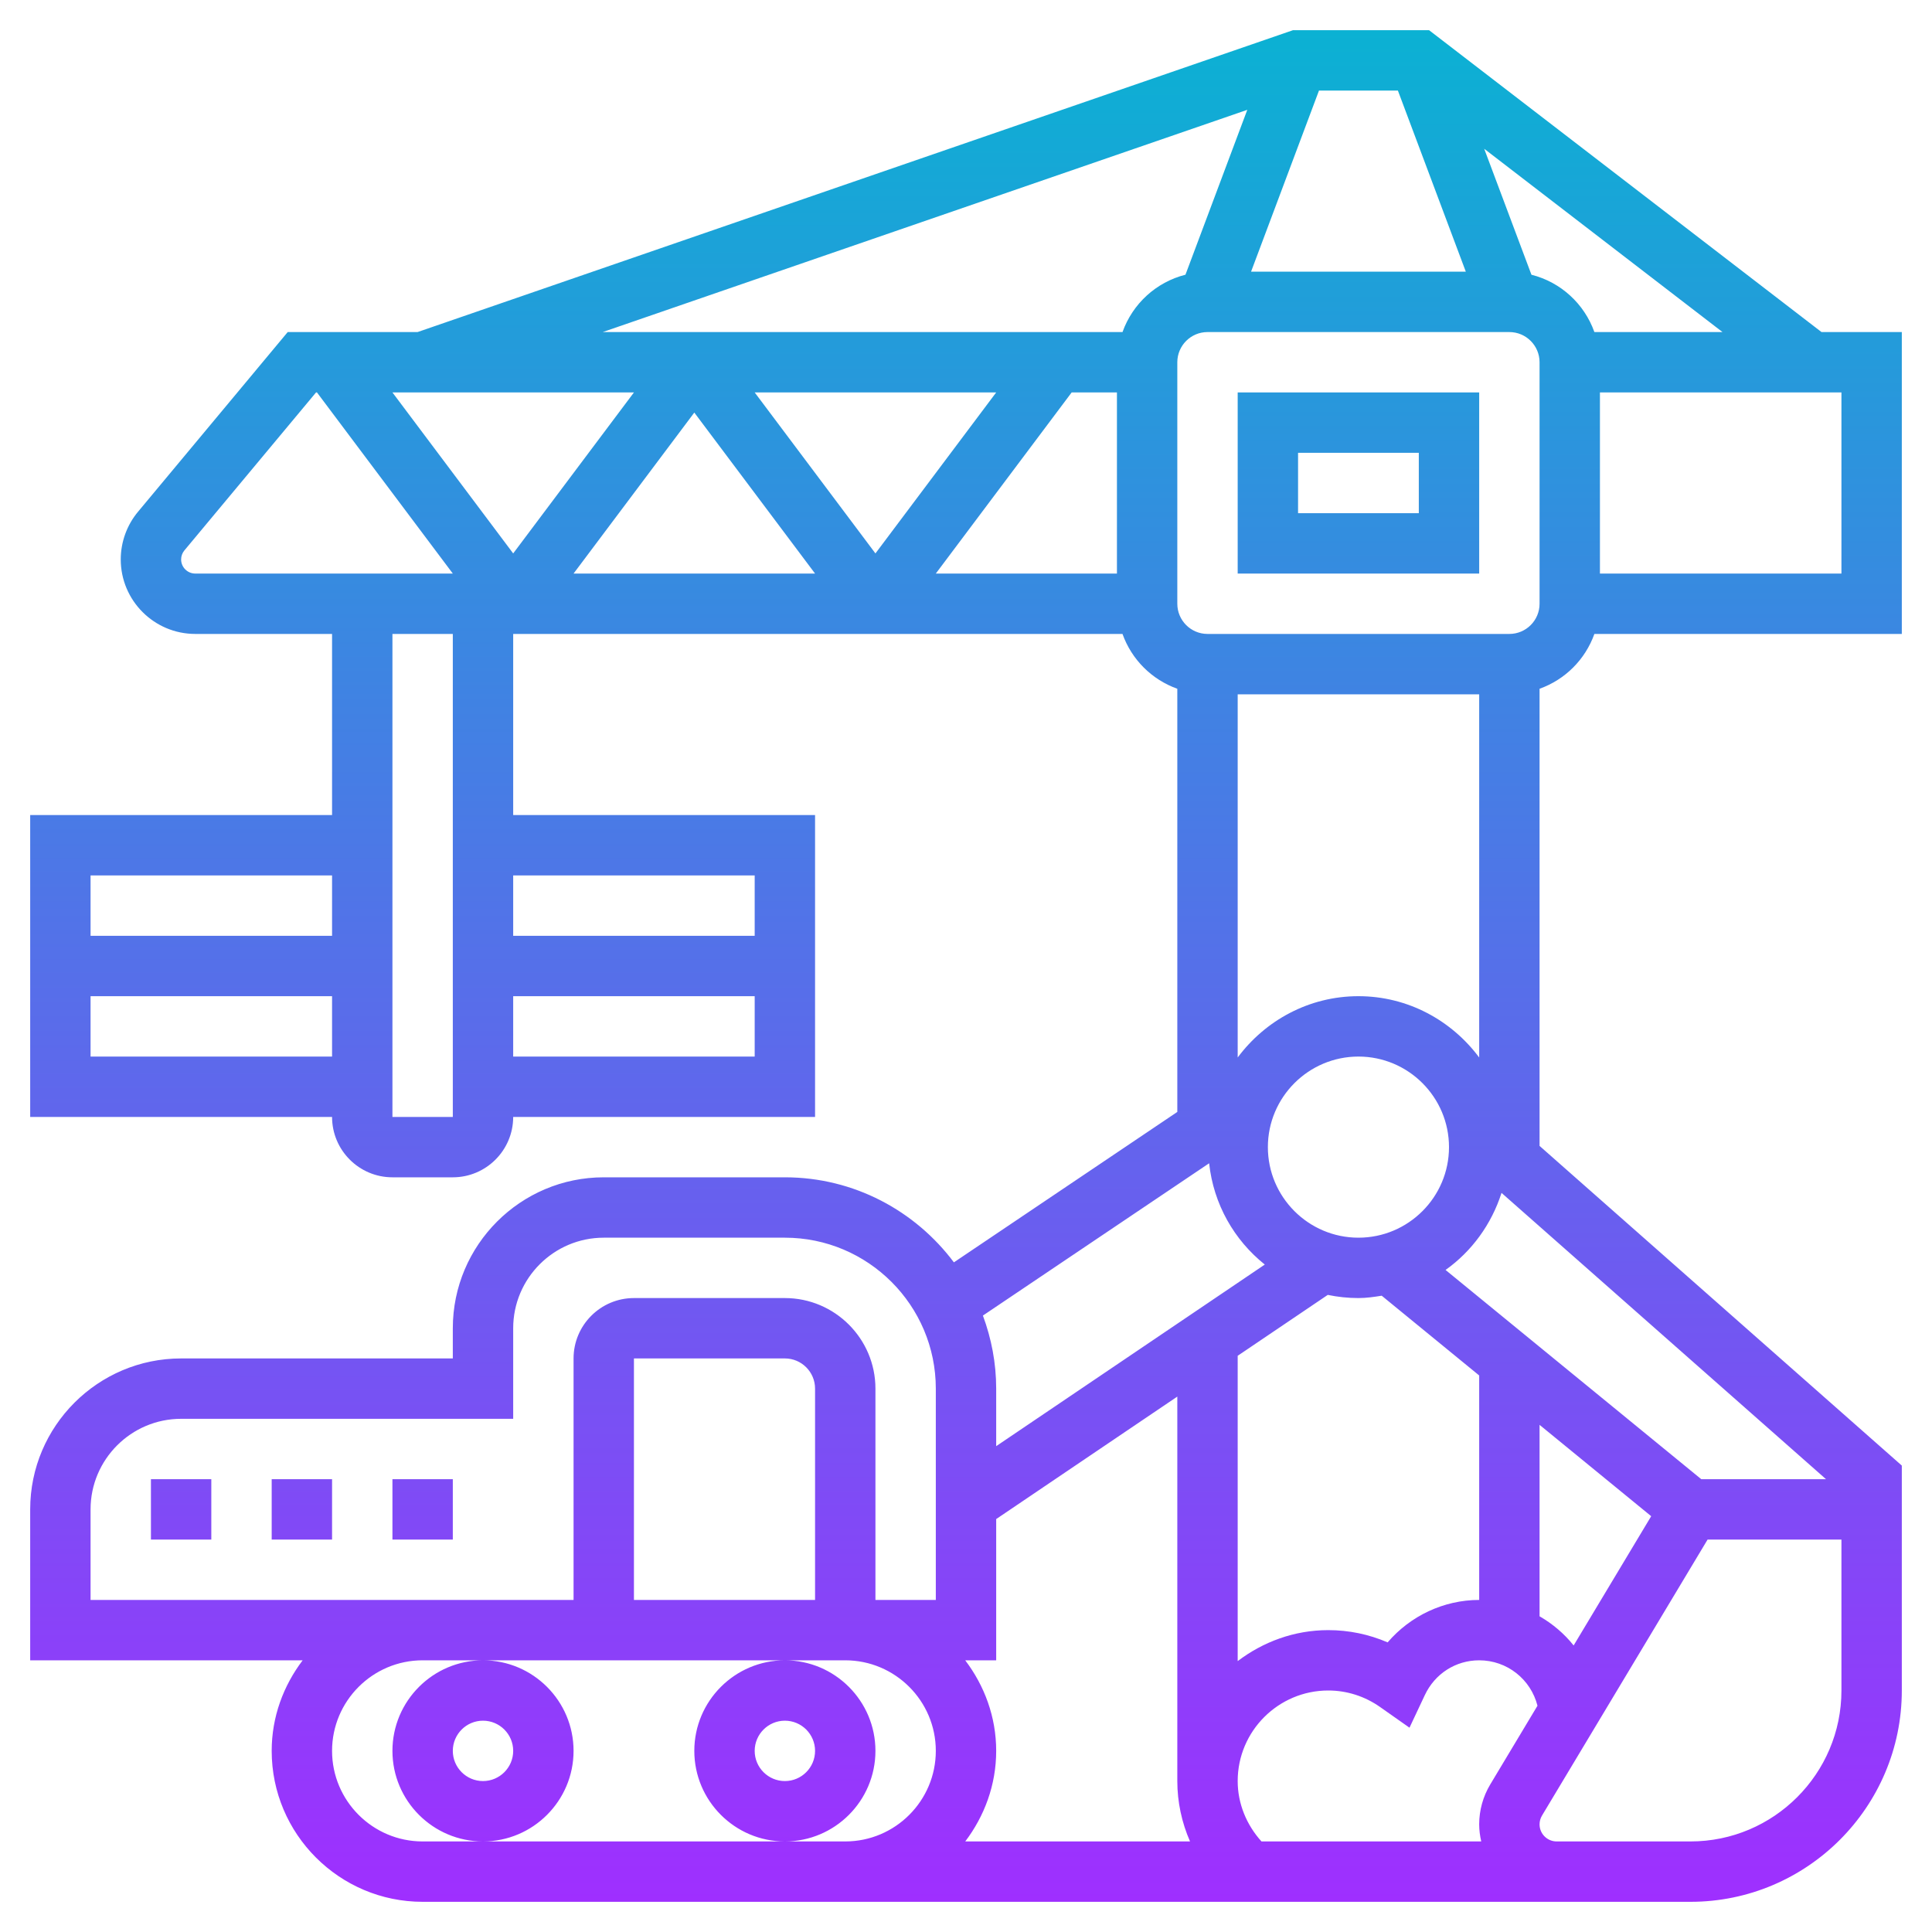 <svg id="Layer_5" enable-background="new 0 0 64 64" height="512" viewBox="0 0 64 64" width="512" xmlns="http://www.w3.org/2000/svg" xmlns:xlink="http://www.w3.org/1999/xlink"><linearGradient id="SVGID_1_" gradientUnits="userSpaceOnUse" x1="32" x2="32" y1="63" y2="1"><stop offset="0" stop-color="#9f2fff"/><stop offset="1" stop-color="#0bb1d3"/></linearGradient><path d="m19 58c0-1.654-1.346-3-3-3s-3 1.346-3 3 1.346 3 3 3 3-1.346 3-3zm-3 1c-.552 0-1-.449-1-1s.448-1 1-1 1 .449 1 1-.448 1-1 1zm13-1c0-1.654-1.346-3-3-3s-3 1.346-3 3 1.346 3 3 3 3-1.346 3-3zm-3 1c-.552 0-1-.449-1-1s.448-1 1-1 1 .449 1 1-.448 1-1 1zm15-40h8v-6h-8zm2-4h4v2h-4zm4.34-14h-4.508l-29 10h-4.301l-4.957 5.95c-.37.442-.574 1.004-.574 1.582 0 1.361 1.107 2.468 2.469 2.468h4.531v6h-10v10h10c0 1.103.897 2 2 2h2c1.103 0 2-.897 2-2h10v-10h-10v-6h20.184c.302.847.969 1.514 1.816 1.816v14.018l-7.401 4.983c-1.278-1.706-3.309-2.817-5.599-2.817h-6c-2.757 0-5 2.243-5 5v1h-9c-2.757 0-5 2.243-5 5v5h9.026c-.635.838-1.026 1.87-1.026 3 0 2.757 2.243 5 5 5h13 1 23.566.434 4c3.859 0 7-3.14 7-7v-6-1-.451l-12-10.589v-15.144c.847-.302 1.514-.969 1.816-1.816h10.184v-10h-2.66zm5.476 10c-.333-.935-1.112-1.654-2.085-1.899l-1.565-4.173 7.894 6.072zm-9.123-8h2.614l2.25 6h-7.114zm-2.375.638-2.048 5.462c-.973.246-1.751.964-2.085 1.899h-17.217zm-18.318 10.029 4 5.333h-8zm-6 4.666-4-5.333h8zm8-5.333h8l-4 5.333zm10.5 0h1.5v6h-6zm-29.5 5.532c0-.109.038-.215.109-.3l4.36-5.232h.031l4.5 6h-8.531c-.259 0-.469-.21-.469-.468zm5 10.468v2h-8v-2zm-8 6v-2h8v2zm14 0v-2h8v2zm8-6v2h-8v-2zm-10 8h-2v-16h2zm30-4c-1.641 0-3.088.806-4 2.031v-12.031h8v12.031c-.912-1.225-2.359-2.031-4-2.031zm-18 20h-6v-8h5c.552 0 1 .449 1 1zm6 2v-4.679l6-4.057v12.736c0 .696.148 1.375.421 2h-7.446c.634-.838 1.025-1.87 1.025-3s-.391-2.162-1.026-3zm8 4c0-1.654 1.346-3 3-3 .614 0 1.208.189 1.717.547l.974.685.507-1.077c.334-.713 1.025-1.155 1.802-1.155.927 0 1.71.631 1.931 1.504l-1.565 2.609c-.239.399-.366.855-.366 1.321 0 .195.026.384.068.566h-7.28c-.496-.549-.788-1.254-.788-2zm11.129-4.492c-.311-.391-.695-.716-1.129-.966v-6.342l3.698 3.026zm-3.129-1.508c-1.177 0-2.283.53-3.033 1.406-.618-.267-1.284-.406-1.967-.406-1.13 0-2.162.391-3 1.026v-10.114l2.984-2.017c.328.068.668.105 1.016.105.264 0 .518-.038.771-.078l3.229 2.642zm-4-12c-1.654 0-3-1.346-3-3s1.346-3 3-3 3 1.346 3 3-1.346 3-3 3zm-4.946-2.465c.147 1.358.83 2.544 1.844 3.355l-8.898 6.016v-1.906c0-.851-.16-1.664-.44-2.42zm-37.054 11.465c0-1.654 1.346-3 3-3h11v-3c0-1.654 1.346-3 3-3h6c2.757 0 5 2.243 5 5v7h-2v-7c0-1.654-1.346-3-3-3h-5c-1.103 0-2 .897-2 2v8h-5-11zm24 11h-1-10-2c-1.654 0-3-1.346-3-3s1.346-3 3-3h2 10 2c1.654 0 3 1.346 3 3s-1.346 3-3 3zm34-5c0 2.757-2.243 5-5 5h-4-.434c-.312 0-.566-.254-.566-.566 0-.102.028-.203.081-.291l5.485-9.143h4.434zm-4.643-7-8.471-6.931c.871-.62 1.521-1.514 1.854-2.553l10.749 9.484zm-5.357-29c0 .551-.448 1-1 1h-10c-.552 0-1-.449-1-1v-8c0-.551.448-1 1-1h10c.552 0 1 .449 1 1zm10-1h-8v-6h8zm-56 30h2v2h-2zm4 0h2v2h-2zm6 2h-2v-2h2z" fill="url(#SVGID_1_)"/></svg>